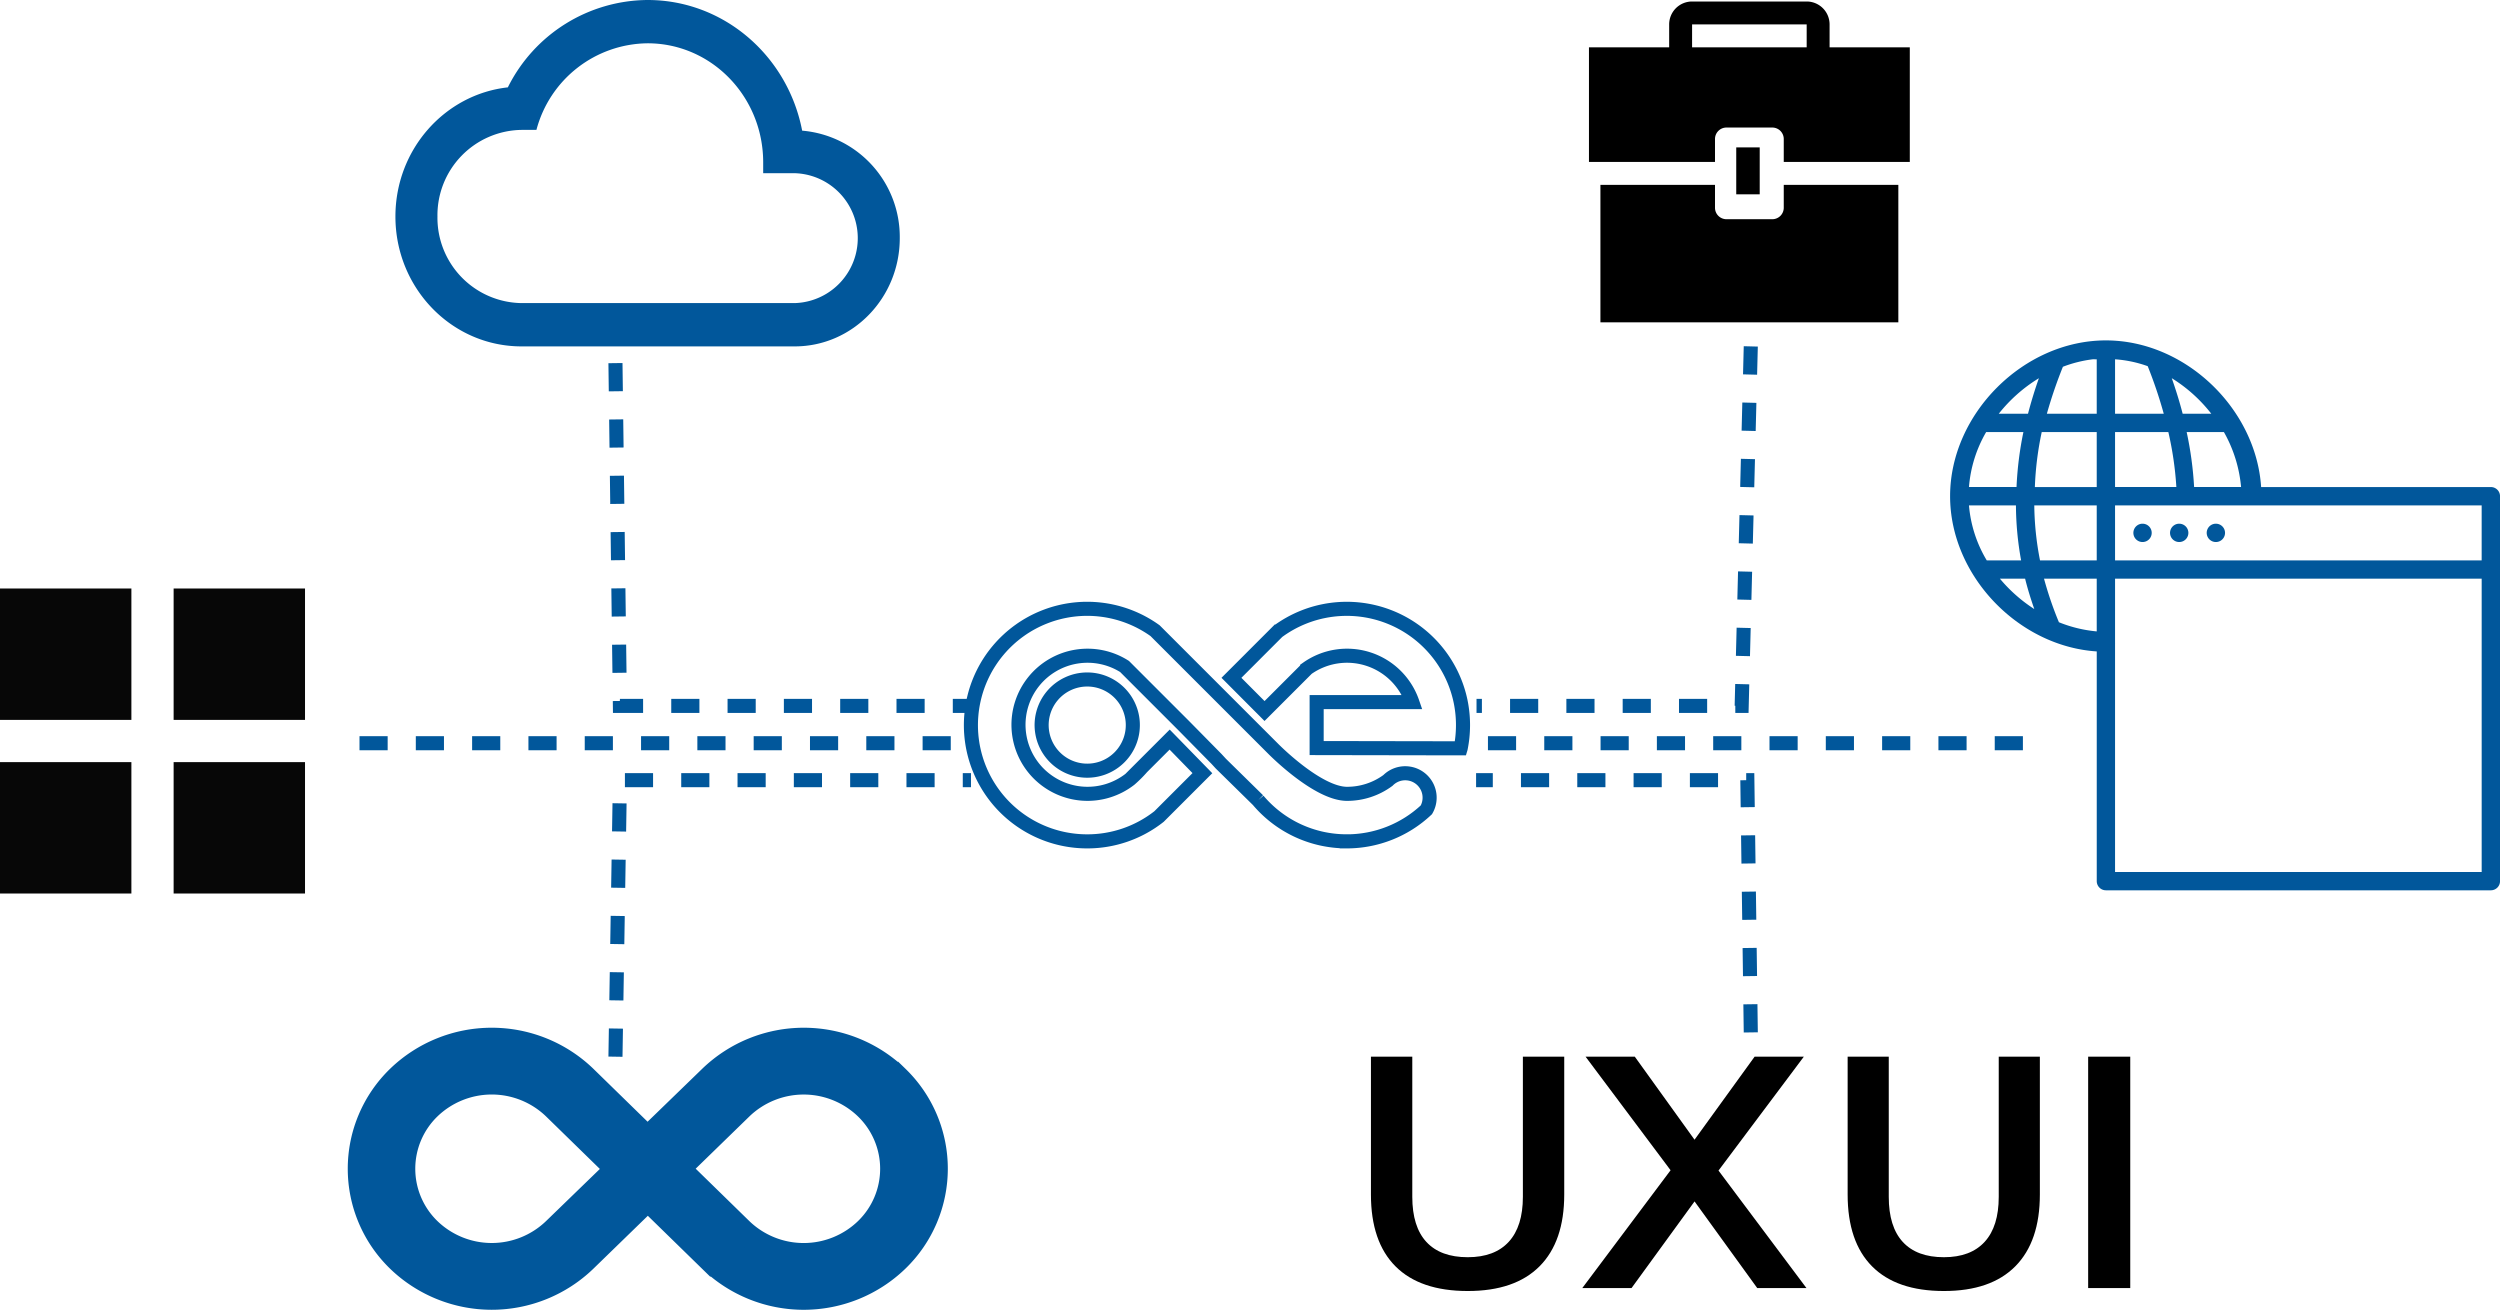 <svg xmlns="http://www.w3.org/2000/svg" width="532.758" height="279.123" viewBox="0 0 532.758 279.123"><g transform="translate(6471.278 353.156)"><g transform="translate(-6470.875 -227.538)"><rect width="28" height="28" transform="translate(-0.403 -0.207)" fill="#070707"/><rect width="28" height="28" transform="translate(36.597 -0.207)" fill="#070707"/><rect width="28" height="28" transform="translate(-0.403 36.793)" fill="#070707"/><rect width="28" height="28" transform="translate(36.597 36.793)" fill="#070707"/></g><path d="M71.578,43.171c-17.548,0-33.2,15.656-33.2,33.2,0,16.9,14.505,31.984,31.251,33.082v48.951a1.953,1.953,0,0,0,1.953,1.953h82.034a1.953,1.953,0,0,0,1.953-1.953V76.375a1.953,1.953,0,0,0-1.953-1.953H104.66C103.562,57.677,88.476,43.171,71.578,43.171ZM68.771,47.2c.284-.039.568.039.854,0V58.8H59a97.778,97.778,0,0,1,3.418-10.01A26.859,26.859,0,0,1,68.771,47.2Zm4.761,0a25.763,25.763,0,0,1,6.958,1.465A95.261,95.261,0,0,1,83.908,58.8H73.531ZM57.3,51.228c-.891,2.52-1.664,5.065-2.32,7.569H48.751A32.488,32.488,0,0,1,57.3,51.228Zm28.321,0A32.112,32.112,0,0,1,94.04,58.8h-6.1C87.286,56.275,86.51,53.768,85.617,51.228ZM46.065,62.7H54a73.285,73.285,0,0,0-1.465,11.719H42.4A27.561,27.561,0,0,1,46.065,62.7Zm11.841,0H69.625V74.422H56.441A67.9,67.9,0,0,1,57.906,62.7Zm15.625,0H84.885a70.9,70.9,0,0,1,1.709,11.719H73.531Zm15.259,0h7.935a28.894,28.894,0,0,1,3.662,11.719H90.378A75.647,75.647,0,0,0,88.791,62.7ZM42.4,78.328h10.01a67.156,67.156,0,0,0,1.1,11.719H46.187A27.1,27.1,0,0,1,42.4,78.328Zm13.917,0H69.625V90.047H57.54A63.481,63.481,0,0,1,56.319,78.328Zm17.212,0h78.127V90.047H73.531Zm5.86,3.906a1.953,1.953,0,1,0,1.953,1.953A1.953,1.953,0,0,0,79.391,82.235Zm7.813,0a1.953,1.953,0,1,0,1.953,1.953A1.953,1.953,0,0,0,87.2,82.235Zm7.813,0a1.953,1.953,0,1,0,1.953,1.953A1.953,1.953,0,0,0,95.016,82.235ZM48.995,93.954h5.371c.527,2.149,1.2,4.292,1.953,6.47A32.4,32.4,0,0,1,48.995,93.954Zm9.4,0H69.625v11.231a28.325,28.325,0,0,1-8.057-1.953A76.323,76.323,0,0,1,58.394,93.954Zm15.137,0h78.127v62.5H73.531V107.87a1.954,1.954,0,0,0,0-.244Z" transform="translate(-6094.084 -323.787)" fill="#01579b"/><path d="M138.613,160.048a28.682,28.682,0,0,0-39.839-.006L88.419,170.08l6.636,6.541,10.286-10.007a19.177,19.177,0,0,1,26.634,0,18.029,18.029,0,0,1,0,25.885,19.177,19.177,0,0,1-26.637,0L72.1,160.043a28.683,28.683,0,0,0-39.84,0,27.162,27.162,0,0,0,0,39.013,28.683,28.683,0,0,0,39.842,0L82.428,189.02l-6.643-6.492L65.5,192.495a19.177,19.177,0,0,1-26.634,0,18.028,18.028,0,0,1,0-25.885,19.177,19.177,0,0,1,26.637,0l33.242,32.453a28.683,28.683,0,0,0,39.835,0,27.136,27.136,0,0,0,.037-39.018Z" transform="translate(-6418.669 -283.642)" fill="#01579b" stroke="#01579b" stroke-width="5"/><path d="M-78.23-110.1q-10.084,0-15.3-5.245t-5.216-15.317v-29.375h8.763v29.864q0,6.364,2.99,9.617t8.763,3.252q5.7,0,8.693-3.287t2.99-9.582v-29.864h8.763v29.375q0,10-5.216,15.282T-78.23-110.1Zm30.738-49.937h8.971v49.307h-8.971Z" transform="translate(-5978.794 32.063)"/><path d="M-120.789-110.1q-10.141,0-15.387-5.245t-5.245-15.317v-29.375h8.812v29.864q0,6.364,3.007,9.617t8.812,3.252q5.735,0,8.742-3.287t3.007-9.582v-29.864h8.812v29.375q0,10-5.245,15.282T-120.789-110.1Zm72.178-.629H-59.1l-13.358-18.464-13.428,18.464H-96.38l18.814-25.108-18.114-24.2H-85.19l12.729,17.695,12.8-17.695h10.491l-18.184,24.269Z" transform="translate(-6037.706 32.063)"/><g transform="translate(-6132.665 -352.836)"><path d="M42.069,22.884a2.442,2.442,0,0,1-2.442,2.442H29.86a2.442,2.442,0,0,1-2.442-2.442V18H3V47.3H66.487V18H42.069Z" transform="translate(-0.558 21.069)"/><rect width="5" height="10" transform="translate(31.387 31.09)"/><path d="M53.278,11.767V6.884A4.884,4.884,0,0,0,48.395,2H23.976a4.884,4.884,0,0,0-4.884,4.884v4.884H2V36.185H28.86V31.3A2.442,2.442,0,0,1,31.3,28.86h9.767A2.442,2.442,0,0,1,43.511,31.3v4.884h26.86V11.767Zm-29.3-4.884H48.395v4.884H23.976Z" transform="translate(-2 -2)"/></g><path d="M86.677,35.843C83.632,19.972,70.04,8,53.739,8A33.511,33.511,0,0,0,23.959,26.616C10.5,28.116,0,39.857,0,54.136,0,69.431,12.024,81.818,26.87,81.818H85.087c12.36,0,22.391-10.335,22.391-23.068A22.734,22.734,0,0,0,86.677,35.843Zm-1.59,36.748H26.87A18.185,18.185,0,0,1,8.957,54.136,18.185,18.185,0,0,1,26.87,35.682h3.18a24.766,24.766,0,0,1,23.69-18.455c13.614,0,24.631,11.35,24.631,25.375v2.307h6.717a13.847,13.847,0,0,1,0,27.682Z" transform="translate(-6387.012 -361.156)" fill="#01579b"/><line x2="127.816" transform="translate(-6394.667 -194.774)" fill="none" stroke="#01579b" stroke-width="3" stroke-dasharray="6"/><line x2="118.75" transform="translate(-6154.192 -194.774)" fill="none" stroke="#01579b" stroke-width="3" stroke-dasharray="6"/><path d="M0,0,.947,73.052H75.763" transform="translate(-6340.121 -275.774)" fill="none" stroke="#01579b" stroke-width="3" stroke-dasharray="6"/><path d="M0,58.925.947,0H75.763" transform="translate(-6340.121 -186.897)" fill="none" stroke="#01579b" stroke-width="3" stroke-dasharray="6"/><path d="M58.539,53.75,57.807,0H0" transform="translate(-6156.719 -186.897)" fill="none" stroke="#01579b" stroke-width="3" stroke-dasharray="6"/><path d="M376.077,0l-1.939,76.616H317.632" transform="translate(-6474.258 -279.338)" fill="none" stroke="#01579b" stroke-width="3" stroke-dasharray="6"/><path d="M647.772,168.929a9.717,9.717,0,1,0,8.338,4.723A9.713,9.713,0,0,0,647.772,168.929Z" transform="translate(-6887.36 -377.283)" fill="none" stroke="#01579b" stroke-width="3"/><path d="M678.764,179.114a24.752,24.752,0,0,0,16.977-6.732,5.2,5.2,0,0,0-8.2-6.25,14.648,14.648,0,0,1-8.707,2.853c-6.348,0-15.794-9.651-15.794-9.651L637.924,134.22a24.778,24.778,0,0,0-38.737,15.121,24.764,24.764,0,0,0,24.273,29.773,24.662,24.662,0,0,0,15.3-5.291l4.184-4.183,5.061-5.061-6.978-7.154-5.905,5.905a26.048,26.048,0,0,1-2.532,2.532,14.715,14.715,0,1,1-1.175-24.018l11.848,11.848.542.542.207.207,0,0,7.013,7.119.909.988,7.938,7.8a24.679,24.679,0,0,0,18.892,8.759Z" transform="translate(-6863.048 -352.972)" fill="none" stroke="#01579b" stroke-width="3"/><path d="M752.86,149.341l3.573-3.573,3.513-3.513a14.721,14.721,0,0,1,22.37,7.085c.012.034.025.068.036.1H761.966v9.79l17.354.032h2.971l0,.005,10.37.019a.14.14,0,0,0,.005-.024,25.01,25.01,0,0,0,.007-9.822l-.02-.1a24.781,24.781,0,0,0-38.976-14.946l-.006,0-5.229,5.229,0,.005-4.634,4.632,7.054,7.078Z" transform="translate(-6952.662 -352.972)" fill="none" stroke="#01579b" stroke-width="3"/></g></svg>